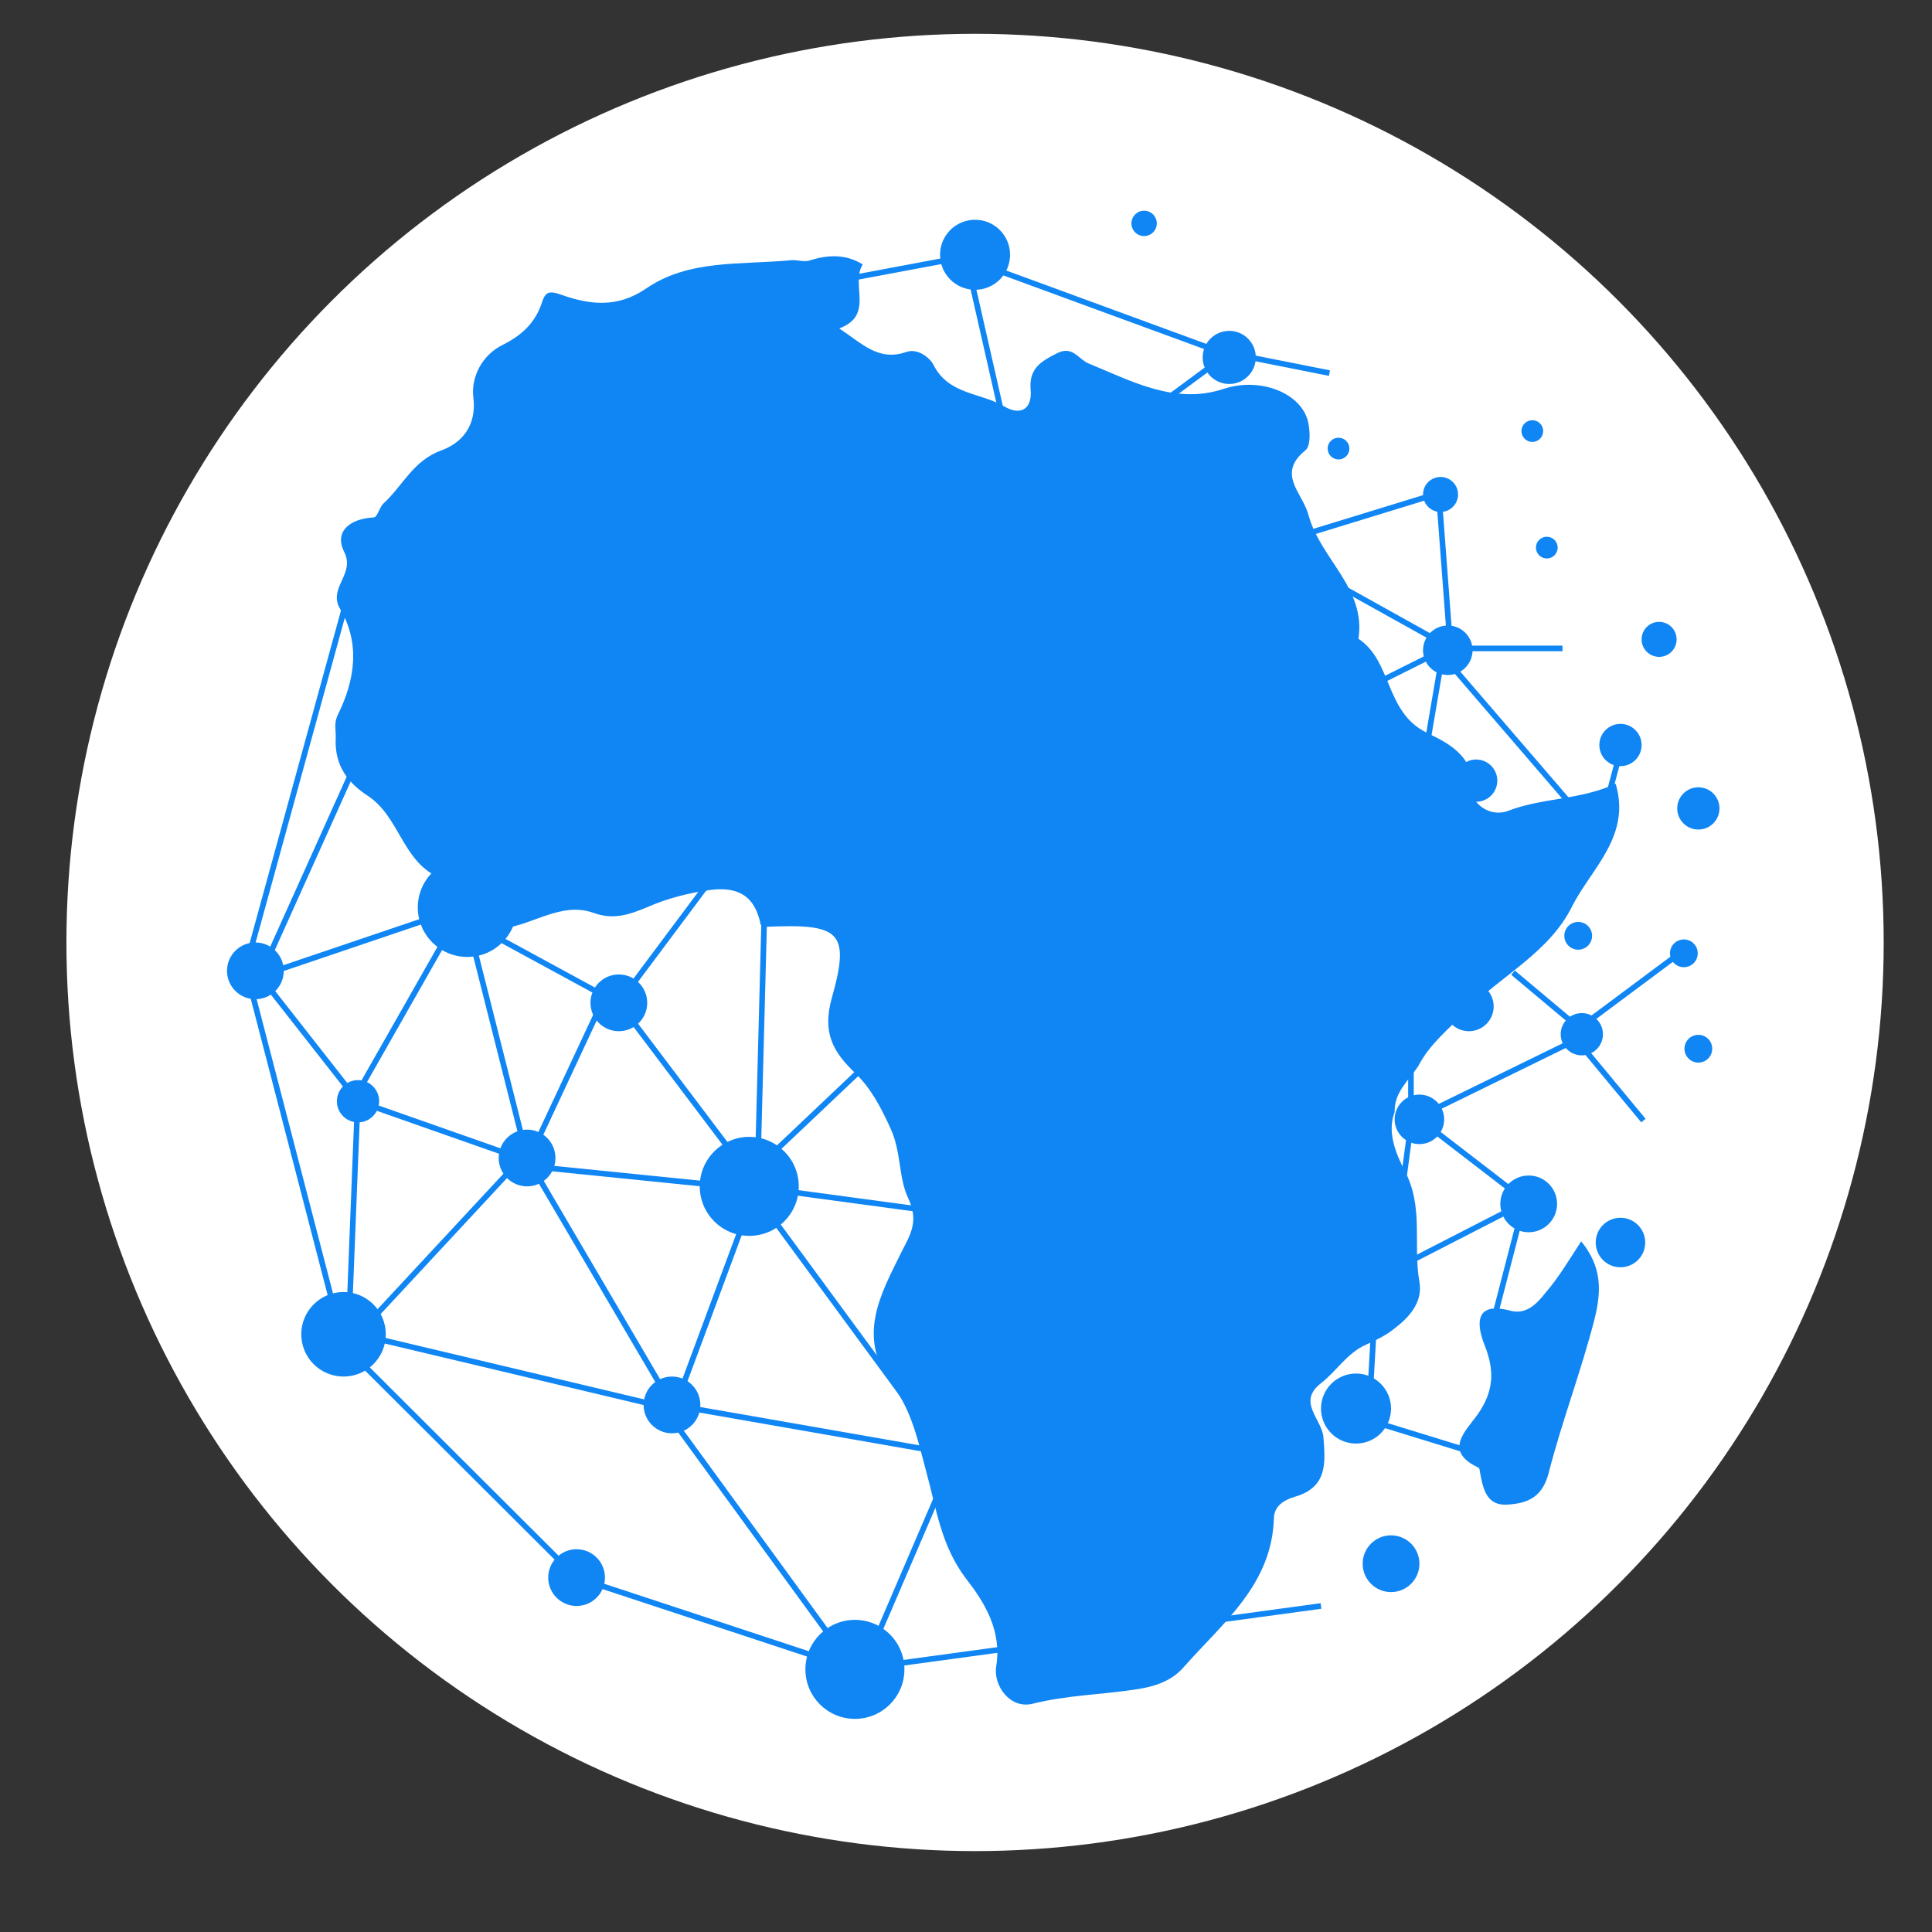 <?xml version="1.0" encoding="utf-8"?>
<!-- Generator: Adobe Illustrator 26.1.0, SVG Export Plug-In . SVG Version: 6.00 Build 0)  -->
<svg version="1.1" id="Layer_1" xmlns="http://www.w3.org/2000/svg" xmlns:xlink="http://www.w3.org/1999/xlink" x="0px" y="0px"
	 viewBox="0 0 32 32" style="enable-background:new 0 0 32 32;" xml:space="preserve">
<rect x="0" y="0" width="32" height="32" fill="#333333" stroke="none"/>
<style type="text/css">
	.st0{fill:#FFFFFF;}
	.st1{fill:none;stroke:#1086F4;stroke-width:0.093;stroke-miterlimit:10;}
	.st2{fill:#1086F4;}
</style>
<circle class="st0" cx="16.15" cy="15.61" r="15.05"/>
<g>
	<g>
		<g>
			<line class="st1" x1="24.51" y1="24.09" x2="22.4" y2="23.44"/>
			<line class="st1" x1="22.75" y1="22.1" x2="22.69" y2="23.15"/>
			<line class="st1" x1="24.68" y1="22.1" x2="25.21" y2="20.05"/>
			<line class="st1" x1="23.28" y1="20.93" x2="25.09" y2="20"/>
			<line class="st1" x1="25.06" y1="19.73" x2="23.54" y2="18.56"/>
			<line class="st1" x1="23.19" y1="19.97" x2="23.37" y2="18.62"/>
			<line class="st1" x1="23.37" y1="17.57" x2="23.37" y2="18.56"/>
			<line class="st1" x1="23.72" y1="18.39" x2="26.11" y2="17.22"/>
			<line class="st1" x1="27.22" y1="18.56" x2="26.11" y2="17.22"/>
			<line class="st1" x1="26.29" y1="16.93" x2="27.86" y2="15.76"/>
			<line class="st1" x1="26.11" y1="16.99" x2="25.06" y2="16.11"/>
			<line class="st1" x1="26.64" y1="13.19" x2="26.81" y2="12.55"/>
			<line class="st1" x1="26.05" y1="13.36" x2="23.89" y2="10.85"/>
			<line class="st1" x1="22.55" y1="11.44" x2="23.95" y2="10.74"/>
			<line class="st1" x1="23.54" y1="12.9" x2="23.89" y2="10.85"/>
			<line class="st1" x1="25.88" y1="10.74" x2="23.95" y2="10.74"/>
			<line class="st1" x1="24.01" y1="10.56" x2="23.83" y2="8.17"/>
			<line class="st1" x1="23.72" y1="10.56" x2="22.14" y2="9.68"/>
			<line class="st1" x1="21.55" y1="8.87" x2="23.83" y2="8.17"/>
			<line class="st1" x1="22.02" y1="6.18" x2="20.56" y2="5.89"/>
			<line class="st1" x1="19.04" y1="6.82" x2="20.15" y2="6"/>
			<line class="st1" x1="16.65" y1="7.11" x2="16" y2="4.25"/>
			<line class="st1" x1="13.49" y1="4.72" x2="16" y2="4.25"/>
			<line class="st1" x1="20.21" y1="5.83" x2="16.53" y2="4.48"/>
		</g>
		<polyline class="st1" points="21.88,26.6 14.16,27.65 9.55,26.13 5.69,22.28 4.12,16.23 7.81,14.98 5.93,12.56 4.45,15.85 
			4.12,15.85 6.07,8.75 13,12.93 10.25,16.61 12.41,19.47 14.88,17.13 15.6,20.08 12.41,19.65 15.65,24.06 11.13,23.27 8.73,19.18 
			7.74,15.26 10.02,16.5 8.88,18.94 8.56,19.27 5.93,22.1 10.98,23.3 13.96,27.39 14.43,27.33 15.71,24.35 		"/>
	</g>
	<g>
		<line class="st1" x1="12.07" y1="19.65" x2="8.81" y2="19.32"/>
		<polyline class="st1" points="8.32,19.08 5.93,18.24 4.44,16.34 		"/>
		<polyline class="st1" points="7.42,15.47 5.93,18.09 5.78,21.89 		"/>
		<line class="st1" x1="11.27" y1="23.06" x2="12.41" y2="19.99"/>
		<line class="st1" x1="12.56" y1="18.97" x2="12.67" y2="14.77"/>
	</g>
</g>
<g>
	<path class="st2" d="M23.1,18.42c-0.14,0.35,0.05,0.74,0.16,0.96c0.33,0.61,0.14,1.24,0.25,1.85c0.06,0.34-0.17,0.59-0.42,0.78
		c-0.14,0.11-0.3,0.19-0.46,0.26c-0.32,0.14-0.49,0.44-0.75,0.64c-0.4,0.31,0.01,0.59,0.04,0.89c0.03,0.41,0.08,0.83-0.47,0.99
		c-0.13,0.04-0.34,0.12-0.35,0.35c-0.03,1.11-0.85,1.74-1.5,2.48c-0.22,0.25-0.54,0.33-0.84,0.37c-0.55,0.08-1.1,0.09-1.66,0.23
		c-0.37,0.09-0.65-0.3-0.6-0.62c0.1-0.6-0.21-1.08-0.49-1.44c-0.43-0.56-0.5-1.18-0.67-1.79c-0.13-0.49-0.24-1-0.54-1.4
		c-0.63-0.81-0.22-1.52,0.13-2.23c0.16-0.31,0.29-0.52,0.11-0.9c-0.16-0.34-0.11-0.76-0.29-1.15c-0.16-0.35-0.32-0.66-0.59-0.92
		c-0.35-0.34-0.55-0.65-0.38-1.25c0.31-1.1,0.12-1.22-1.08-1.17c-0.03-0.03-0.06-0.04-0.1-0.03c-0.09-0.46-0.35-0.64-0.83-0.58
		c-0.37,0.05-0.72,0.14-1.06,0.29c-0.29,0.12-0.55,0.21-0.88,0.09c-0.53-0.19-1,0.2-1.51,0.26c-0.36-0.29-0.72-0.57-1.08-0.86
		c-0.58-0.28-0.63-1-1.15-1.34c-0.32-0.21-0.55-0.49-0.53-0.95c0.01-0.13-0.04-0.24,0.04-0.4c0.28-0.57,0.37-1.18,0.03-1.75
		c-0.2-0.35,0.26-0.57,0.07-0.94C5.53,8.8,5.8,8.59,6.19,8.57c0.06,0,0.09-0.16,0.16-0.23c0.32-0.29,0.49-0.71,0.96-0.88
		c0.33-0.12,0.59-0.4,0.53-0.88C7.8,6.25,7.98,5.88,8.33,5.71C8.65,5.55,8.87,5.34,8.98,5c0.06-0.19,0.14-0.18,0.34-0.11
		c0.46,0.16,0.91,0.21,1.38-0.11c0.71-0.49,1.58-0.39,2.4-0.47c0.1-0.01,0.2,0.03,0.29,0.01c0.31-0.1,0.61-0.12,0.9,0.06
		c-0.21,0.33,0.2,0.84-0.39,1.06c0.38,0.25,0.65,0.55,1.11,0.39c0.2-0.07,0.4,0.11,0.45,0.21c0.25,0.5,0.78,0.46,1.17,0.69
		c0.29,0.17,0.47,0.03,0.44-0.28c-0.03-0.35,0.18-0.47,0.44-0.6c0.26-0.13,0.35,0.1,0.52,0.17c0.71,0.29,1.43,0.69,2.24,0.42
		c0.64-0.21,1.36,0.1,1.41,0.63C21.7,7.2,21.7,7.4,21.62,7.46c-0.48,0.39-0.05,0.7,0.05,1.06c0.19,0.73,0.96,1.22,0.83,2.06
		c0.56,0.37,0.44,1.21,1.12,1.55c0.32,0.16,0.82,0.37,0.77,0.98c-0.02,0.17,0.27,0.44,0.59,0.32c0.57-0.22,1.21-0.18,1.78-0.45
		c0.26,0.87-0.4,1.4-0.72,2.03c-0.38,0.77-1.18,1.15-1.76,1.74c-0.28,0.29-0.6,0.54-0.79,0.91C23.33,17.9,23.09,18.09,23.1,18.42z"
		/>
	<path class="st2" d="M26.19,20.56c0.34,0.42,0.34,0.81,0.22,1.29c-0.22,0.86-0.54,1.69-0.76,2.55c-0.1,0.39-0.34,0.5-0.67,0.52
		c-0.34,0.03-0.41-0.23-0.46-0.5c-0.01-0.04-0.01-0.1-0.03-0.11c-0.6-0.28-0.2-0.62-0.01-0.89c0.26-0.38,0.28-0.71,0.11-1.14
		c-0.12-0.3-0.2-0.74,0.43-0.57c0.26,0.07,0.44-0.12,0.58-0.3C25.81,21.17,25.98,20.88,26.19,20.56z"/>
</g>
<g>
	<circle class="st2" cx="26.2" cy="17.13" r="0.35"/>
	<g>
		<g>
			<g>
				<circle class="st2" cx="24.45" cy="12.93" r="0.35"/>
			</g>
			<g>
				<circle class="st2" cx="24.33" cy="16.67" r="0.41"/>
			</g>
			<g>
				<circle class="st2" cx="7.74" cy="15.03" r="0.82"/>
			</g>
			<g>
				<circle class="st2" cx="5.69" cy="22.1" r="0.7"/>
			</g>
			<g>
				<circle class="st2" cx="8.73" cy="19.18" r="0.47"/>
			</g>
			<g>
				<circle class="st2" cx="4.23" cy="16.08" r="0.47"/>
			</g>
			<g>
				<circle class="st2" cx="11.13" cy="23.27" r="0.47"/>
			</g>
			<g>
				<circle class="st2" cx="23.04" cy="25.9" r="0.47"/>
			</g>
			<g>
				<circle class="st2" cx="25.32" cy="19.94" r="0.47"/>
			</g>
			<g>
				<circle class="st2" cx="26.84" cy="20.58" r="0.41"/>
			</g>
			<g>
				<circle class="st2" cx="23.51" cy="18.54" r="0.41"/>
			</g>
			<g>
				<circle class="st2" cx="28.13" cy="17.37" r="0.23"/>
			</g>
			<g>
				<circle class="st2" cx="26.14" cy="15.5" r="0.23"/>
			</g>
			<g>
				<circle class="st2" cx="27.89" cy="15.79" r="0.23"/>
			</g>
			<g>
				<circle class="st2" cx="28.13" cy="13.39" r="0.35"/>
			</g>
			<g>
				<circle class="st2" cx="26.84" cy="12.34" r="0.35"/>
			</g>
			<g>
				<circle class="st2" cx="27.48" cy="10.59" r="0.29"/>
			</g>
			<g>
				<circle class="st2" cx="25.62" cy="9.07" r="0.18"/>
			</g>
			<g>
				<circle class="st2" cx="23.86" cy="8.19" r="0.29"/>
			</g>
			<g>
				<circle class="st2" cx="25.38" cy="7.14" r="0.18"/>
			</g>
			<g>
				<circle class="st2" cx="22.17" cy="7.43" r="0.18"/>
			</g>
			<g>
				<circle class="st2" cx="20.36" cy="5.92" r="0.44"/>
			</g>
			<g>
				<circle class="st2" cx="18.95" cy="3.7" r="0.21"/>
			</g>
			<g>
				<circle class="st2" cx="23.98" cy="10.77" r="0.41"/>
			</g>
			<g>
				<circle class="st2" cx="16.15" cy="4.22" r="0.58"/>
			</g>
			<g>
				<circle class="st2" cx="22.46" cy="23.33" r="0.58"/>
			</g>
			<g>
				<circle class="st2" cx="9.55" cy="26.13" r="0.47"/>
			</g>
			<g>
				<circle class="st2" cx="10.25" cy="16.61" r="0.47"/>
			</g>
			<g>
				<circle class="st2" cx="5.93" cy="18.24" r="0.35"/>
			</g>
			<g>
				<circle class="st2" cx="12.41" cy="19.65" r="0.82"/>
			</g>
			<g>
				<circle class="st2" cx="14.16" cy="27.65" r="0.82"/>
			</g>
		</g>
	</g>
</g>
</svg>
